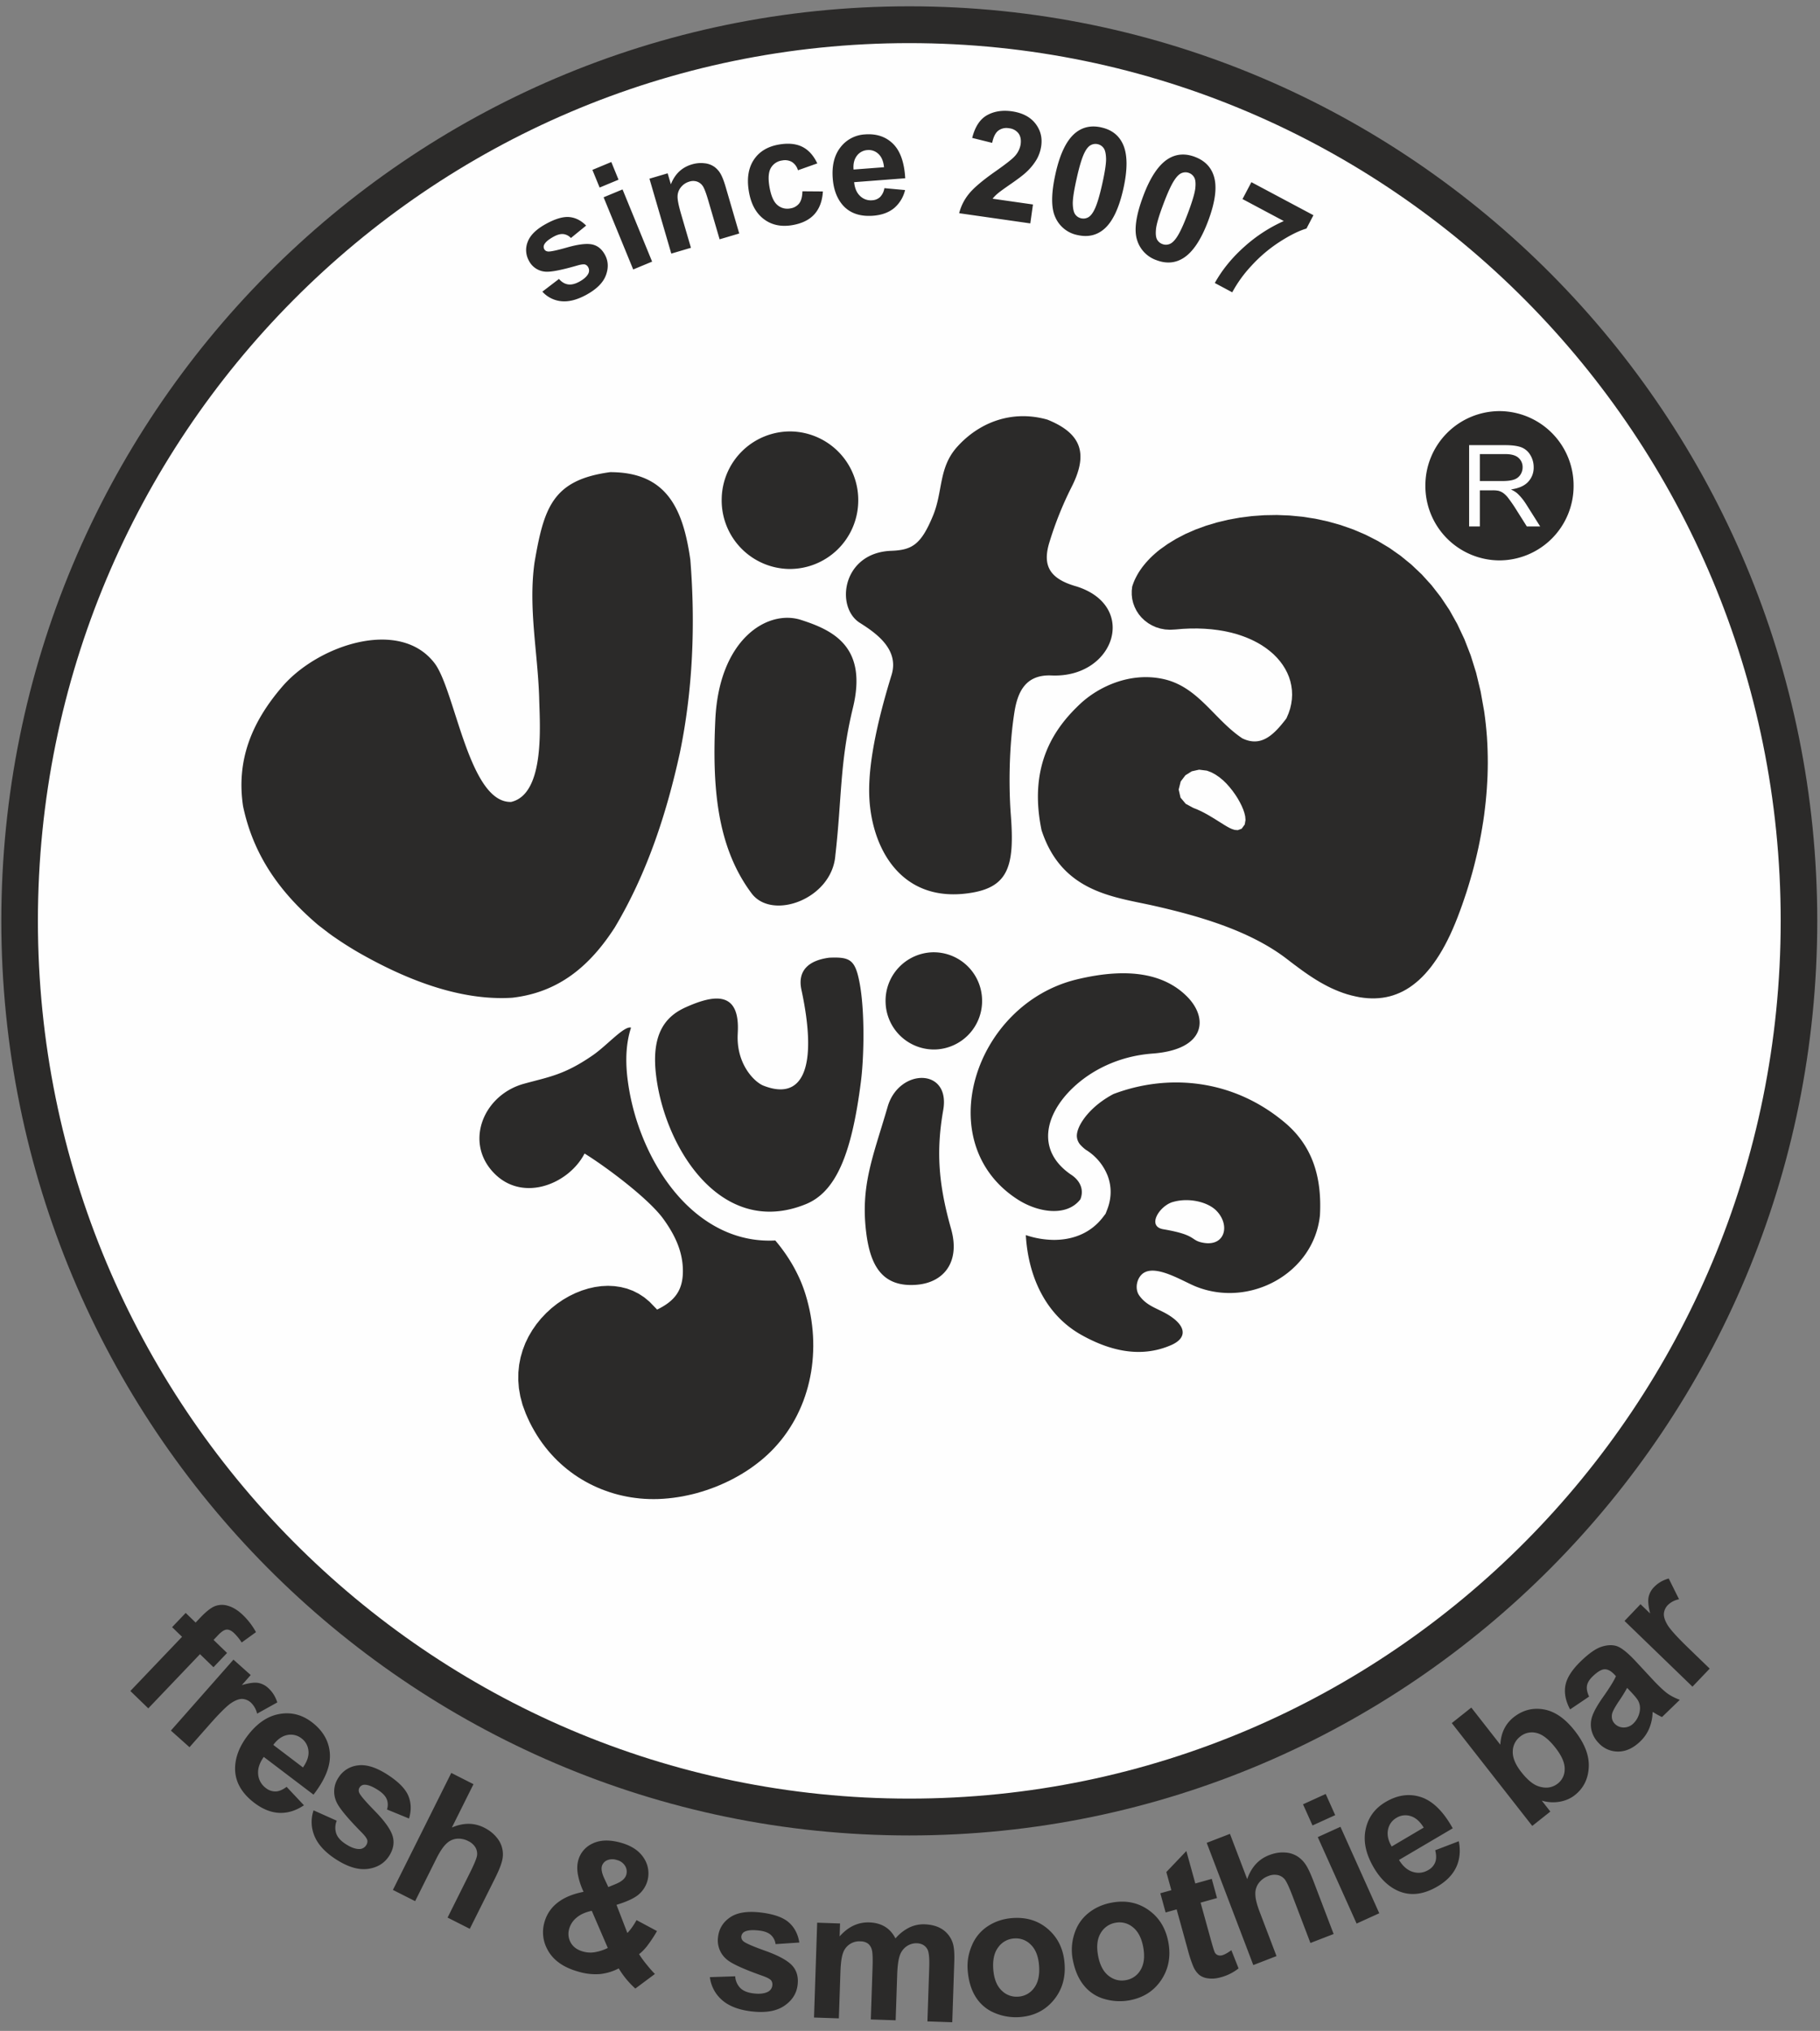 <svg width="69" height="77" fill="none" xmlns="http://www.w3.org/2000/svg"><rect width="100%" height="100%" fill="#808080" stroke="none"/><path fill-rule="evenodd" clip-rule="evenodd" d="M34.473 1.208c18.48 0 33.46 15.09 33.46 33.706 0 18.615-14.98 33.706-33.46 33.706S1.013 53.53 1.013 34.914c0-18.615 14.98-33.706 33.46-33.706z" fill="#FEFEFE"/><path fill-rule="evenodd" clip-rule="evenodd" d="M34.473.239c19.008 0 34.423 15.528 34.423 34.675 0 19.148-15.415 34.676-34.423 34.676C15.465 69.59.05 54.062.05 34.914.05 15.767 15.465.239 34.473.239zm0 1.396c18.243 0 33.037 14.903 33.037 33.279 0 18.376-14.794 33.279-33.037 33.279-18.242 0-33.036-14.903-33.036-33.28 0-18.375 14.794-33.278 33.036-33.278z" fill="#2B2A29"/><path fill-rule="evenodd" clip-rule="evenodd" d="M44.391 51.003c-1.17.506-2.346.195-3.389-.388-1.395-.78-2.025-2.27-2.111-3.787a3.4 3.4 0 001.077.182c.719-.003 1.39-.26 1.854-.87l.092-.12.057-.146c.188-.475.169-.924.012-1.324h-.001a2.015 2.015 0 00-.813-.955 1.314 1.314 0 01-.182-.161.527.527 0 01-.162-.372c.004-.18.092-.389.24-.605.098-.144.224-.288.37-.427.21-.197.47-.388.778-.55 2.02-.767 4.496-.604 6.501 1.085 1.08.91 1.403 2.123 1.328 3.513-.228 2.192-2.65 3.519-4.697 2.703-.49-.195-1.46-.817-1.964-.532-.268.15-.385.595-.189.87.301.423.731.493 1.145.76.637.41.678.855.054 1.124zm.072-5.43c-.509.15-.996.925-.361 1.033 1.323.224.995.428 1.54.517.806.13 1-.675.48-1.214-.326-.338-1.05-.514-1.659-.335zM27.12 27.274c-.122 2.546.05 4.827 1.375 6.598.782 1.044 3.055.21 3.175-1.446.251-2.191.162-3.51.666-5.589.559-2.303-.73-2.936-1.968-3.333-1.263-.407-3.102.717-3.248 3.77zM30 16.358a2.6 2.6 0 012.537 2.659 2.597 2.597 0 01-2.639 2.555 2.6 2.6 0 01-2.537-2.658 2.597 2.597 0 012.64-2.556zm-9.74 4.997c.36-2.104.681-3.157 2.87-3.453 2.164-.004 2.77 1.412 3.042 3.322.196 2.444.096 4.945-.4 7.332-.505 2.3-1.242 4.558-2.464 6.607-.937 1.453-2.114 2.463-3.89 2.666-2.037.128-4.128-.74-5.86-1.735l-.165-.098-.163-.1-.16-.101-.156-.102-.153-.103-.15-.103-.142-.103-.405-.311c-1.45-1.232-2.459-2.643-2.85-4.511-.255-1.725.313-3.168 1.492-4.535 1.362-1.58 4.499-2.63 5.801-.839.77 1.11 1.29 5.26 2.87 5.217 1.31-.302 1.083-2.993 1.064-3.952-.052-1.704-.413-3.388-.18-5.098z" fill="#2B2A29"/><path fill-rule="evenodd" clip-rule="evenodd" d="M35.375 19.545c.379-.922.202-1.812.914-2.604.838-.932 2.08-1.41 3.42-1.031 1.328.535 1.55 1.323.903 2.582a13.12 13.12 0 00-.818 2.041c-.277.872-.046 1.403 1.021 1.702 2.352.745 1.436 3.479-.95 3.375-.993-.043-1.29.635-1.41 1.415-.212 1.371-.209 2.88-.132 3.88.143 1.878-.074 2.7-1.464 2.939-2.733.469-3.878-1.763-3.907-3.8-.017-1.271.375-2.919.848-4.45.3-.97-.58-1.587-1.2-1.978-.943-.595-.669-2.662 1.185-2.732.786-.03 1.131-.222 1.59-1.34z" fill="#2B2A29"/><path fill-rule="evenodd" clip-rule="evenodd" d="M45.238 30.63l.155.062.14.064.137.07.136.076.132.078.128.078.123.077.117.073.11.069.104.062.097.053.095.043.096.03.117.01.15-.055.116-.16.029-.171-.012-.139-.03-.127-.044-.13-.057-.134-.07-.14-.08-.143-.093-.145-.103-.144-.112-.141-.121-.136-.13-.127-.14-.115-.147-.101-.155-.084-.17-.064-.295-.037-.279.062-.24.15-.179.235-.077.306.07.306.197.235.285.154zm-2.315-8.388l.024-.073.035-.096.04-.094.046-.094.05-.093.054-.092.06-.091.064-.091.07-.09.073-.088.078-.087.082-.087.087-.084.092-.084.095-.082.097-.078.3-.214.324-.198.35-.182.375-.164.396-.145.415-.125.432-.104.447-.081.458-.058.468-.033.476-.008.481.019.484.046.486.075.483.105.48.135.474.166.466.198.456.232.444.265.428.3.413.337.394.373.373.411.35.45.327.49.298.532.27.573.24.617.206.661.17.708.135.757.032.239.028.242.024.243.02.243.014.245.01.245.006.245.002.246-.003.246-.007.247-.012.247-.015.247-.02.247-.023.247-.028.248-.03.247-.036.247-.04.246-.043.247-.047.245-.05.246-.055.245-.058.244-.061.243-.065.243-.069.241-.072.241-.075.24-.08.239-.081.237-.086.237-.088.234-.093.233-.095.223-.096.213-.099.203-.1.193-.102.183-.104.174-.106.164-.108.155-.108.146-.111.136-.112.128-.114.119-.115.11-.117.1-.118.093-.12.085-.122.077-.124.069-.125.06-.128.053-.129.046-.131.038-.133.03-.136.023-.138.015-.14.008-.143.001-.145-.007-.147-.014-.15-.021-.15-.03-.164-.038-.16-.044-.156-.051-.154-.057-.15-.062-.15-.067-.146-.072-.144-.077-.143-.08-.141-.085-.14-.089-.138-.091-.138-.095-.136-.097-.136-.1-.136-.101-.136-.103-.135-.104c-1.423-1.1-3.406-1.657-5.133-2.044-1.5-.328-3.422-.525-4.18-2.85-.516-2.5.53-3.902 1.45-4.772.704-.666 1.894-1.223 3.138-.963 1.352.28 1.949 1.54 3.027 2.257.7.334 1.172-.103 1.67-.76l.082-.194.058-.174.04-.175.026-.177.009-.176-.007-.173-.023-.17-.037-.168-.052-.163-.066-.157-.079-.152-.092-.147-.104-.14-.116-.135-.127-.128-.14-.121-.15-.115-.16-.108-.172-.1-.182-.093-.193-.085-.202-.077-.212-.069-.222-.059-.232-.05-.24-.04-.25-.031-.26-.02-.267-.01-.276.001-.285.013-.286.024-.2.01-.186-.012-.176-.033-.167-.052-.156-.07-.144-.085-.131-.1-.118-.112-.103-.124-.087-.134-.07-.141-.055-.148-.037-.154-.018-.157v-.161l.017-.152zm-13.53 24.79l.115.139.087.111.085.114.082.114.079.116.075.116.073.118.07.118.066.12.063.12.06.121.058.123.054.123.05.124.047.125.044.126.041.127.056.194.05.195.045.195.038.196.032.197.026.196.02.197.014.196.008.196.002.196-.005.195-.01.194-.016.194-.022.191-.028.191-.035.19-.04.187-.046.186-.053.184-.058.182-.064.18-.07.176-.077.175-.082.172-.088.169-.095.166-.1.162-.106.16-.112.156-.118.152-.125.148-.13.145-.12.124-.125.12-.13.118-.135.114-.139.11-.143.107-.147.104-.151.099-.155.096-.158.091-.16.088-.165.083-.166.078-.17.075-.17.07-.174.065-.175.061-.177.056-.177.052-.18.046-.18.04-.18.037-.18.03-.182.026-.181.02-.18.015-.181.01-.18.003-.179-.002-.177-.008-.176-.014-.175-.02-.163-.023-.163-.029-.162-.034-.16-.038-.16-.044-.157-.049-.156-.054-.155-.058-.153-.064-.15-.068-.15-.074-.146-.078-.144-.083-.142-.088-.14-.093-.136-.099-.134-.102-.13-.108-.129-.113-.124-.117-.122-.123-.117-.127-.115-.132-.11-.137-.107-.142-.103-.146-.099-.152-.094-.157-.09-.16-.087-.167-.08-.172-.076-.173-.12-.326-.084-.318-.054-.311-.024-.305.004-.298.03-.29.055-.281.079-.273.1-.263.122-.252.141-.24.159-.229.175-.215.19-.201.202-.186.214-.17.224-.153.232-.135.24-.117.244-.097.247-.077.248-.056.25-.034.247-.012.243.012.24.035.233.058.227.084.218.11.21.137.198.164.292.301c.648-.315.973-.709.977-1.445.005-.75-.306-1.39-.738-1.988-.564-.78-2.178-1.982-2.99-2.484-.613 1.191-2.455 1.92-3.542.622-.975-1.165-.245-2.857 1.244-3.267.961-.265 1.531-.333 2.62-1.087.53-.368 1.186-1.123 1.44-1.04-.164.501-.225 1.11-.142 1.863a8.78 8.78 0 00.574 2.265c.43 1.077 1.083 2.093 1.927 2.82.86.74 1.906 1.184 3.11 1.121zm11.435-9.899c1.952-.47 3.307-.21 4.163.638.834.826.724 2.025-1.295 2.174-1.327.099-2.351.666-3.007 1.286-1.062 1.003-1.423 2.376-.1 3.294.32.2.53.542.371.945-.51.67-1.597.508-2.372.011-3.342-2.142-1.66-7.409 2.24-8.348zm-4.772 9.454c.36 1.267-.28 2.031-1.279 2.122-1.343.121-1.78-.75-1.934-1.951-.231-1.811.266-2.926.81-4.797.424-1.465 2.39-1.488 2.107.125-.264 1.508-.198 2.76.296 4.501z" fill="#2B2A29"/><path fill-rule="evenodd" clip-rule="evenodd" d="M27.97 39.177c-.072 1.153.627 1.849.975 1.985 1.514.596 2.066-.716 1.439-3.636-.162-.754.31-1.12 1.056-1.216.782-.033.977.074 1.143.923.207 1.059.179 2.805.056 3.777-.345 2.714-.932 4.176-2.091 4.646-3.231 1.31-5.378-2.189-5.682-4.95-.172-1.555.396-2.185 1.13-2.515 1.034-.464 2.076-.674 1.973.986zm7.37-3.071a1.836 1.836 0 011.892 1.777 1.838 1.838 0 01-1.764 1.907 1.836 1.836 0 01-1.893-1.777 1.838 1.838 0 011.764-1.907zm21.508-20.519a2.82 2.82 0 012.81 2.83 2.82 2.82 0 01-2.81 2.83 2.82 2.82 0 01-2.809-2.83 2.82 2.82 0 012.81-2.83zm-1.15 4.374v-3.084h1.357c.273 0 .48.028.623.083a.68.68 0 01.34.293.88.88 0 01.127.464.78.78 0 01-.212.554c-.14.15-.357.245-.65.286.107.051.189.103.244.153.119.11.231.246.335.411l.53.84h-.506l-.405-.642a5.409 5.409 0 00-.292-.425.92.92 0 00-.206-.207.582.582 0 00-.184-.081 1.15 1.15 0 00-.225-.015h-.47v1.37h-.406zm.407-1.723h.869c.185 0 .33-.02.434-.058a.458.458 0 00.236-.185.507.507 0 00.081-.277.463.463 0 00-.156-.36c-.105-.094-.27-.141-.497-.141h-.968v1.021z" fill="#2B2A29"/><path d="M20.562 11.058l.63-.482c.1.117.214.186.34.206.127.02.27-.014.43-.101.177-.097.292-.202.347-.316a.253.253 0 00-.01-.234.205.205 0 00-.119-.103c-.052-.014-.145-.003-.277.034-.618.179-1.028.258-1.23.238a.76.76 0 01-.623-.419.83.83 0 01-.042-.715c.094-.25.326-.477.697-.68.353-.193.648-.278.882-.256.235.023.446.13.634.323l-.577.471a.458.458 0 00-.284-.148c-.107-.012-.232.021-.375.1-.18.099-.297.195-.348.289a.186.186 0 00-.003.182c.027.05.072.079.136.088.087.012.335-.04.745-.157.41-.116.72-.153.929-.111.21.043.373.176.491.394.129.239.14.498.035.778-.105.28-.352.525-.74.738-.352.192-.669.273-.952.243a1.112 1.112 0 01-.716-.362zm2.171-3.947l-.274-.67.717-.298.274.67-.717.298zm1.273 3.106L22.884 7.48l.718-.298 1.121 2.737-.717.298zm4.02-1.364l-.744.22-.423-1.447c-.089-.307-.163-.5-.221-.58a.433.433 0 00-.218-.163.465.465 0 00-.283.002.631.631 0 00-.319.21.561.561 0 00-.13.346c-.005.13.04.352.132.67l.375 1.284-.745.22-.828-2.84.69-.204.122.417c.154-.392.418-.643.794-.754.165-.049.325-.063.479-.044a.78.78 0 01.377.136.852.852 0 01.239.272c.062.11.125.273.189.492l.514 1.763zm2.96-2.658l-.734.26a.553.553 0 00-.228-.314.532.532 0 00-.369-.057.58.58 0 00-.425.275c-.092.152-.113.384-.063.696.057.347.154.583.293.707a.57.57 0 00.498.14.52.52 0 00.337-.185c.08-.099.121-.253.127-.464l.775.006c-.021.362-.129.65-.322.865-.193.214-.476.352-.849.414-.423.069-.783-.01-1.078-.239-.296-.229-.483-.581-.56-1.06-.078-.483-.012-.879.197-1.19.209-.31.53-.5.96-.571.353-.058.646-.027.879.092.233.119.42.327.561.625zm2.543.939l.784.072a1.285 1.285 0 01-.42.688c-.204.165-.467.26-.788.285-.509.039-.899-.1-1.168-.417-.213-.255-.335-.587-.366-.997-.037-.49.061-.883.293-1.18a1.25 1.25 0 01.93-.489c.436-.033.79.086 1.064.357.273.27.427.706.461 1.306l-1.937.148c.023.23.099.406.228.526a.58.58 0 00.459.16.47.47 0 00.297-.123.617.617 0 00.163-.336zm-.014-.794c-.023-.226-.093-.394-.212-.504a.528.528 0 00-.415-.146.537.537 0 00-.404.218c-.1.133-.142.307-.124.52l1.155-.088zm5.647 1.413l-.101.717-2.697-.386a1.89 1.89 0 01.372-.737c.18-.223.514-.506 1.001-.848.393-.276.636-.467.73-.572a.867.867 0 00.227-.452c.024-.173-.003-.313-.082-.42a.515.515 0 00-.361-.193.514.514 0 00-.404.092c-.108.084-.185.238-.232.463l-.757-.188c.106-.42.292-.707.56-.859.267-.15.58-.2.943-.15.396.058.692.21.888.458.196.248.271.533.226.854a1.436 1.436 0 01-.17.507 2.115 2.115 0 01-.382.474c-.11.107-.303.255-.578.446-.275.19-.45.316-.525.382a1.324 1.324 0 00-.189.193l1.531.219zm2.598-2.92c.383.086.65.292.805.618.184.385.192.957.022 1.714-.17.755-.42 1.27-.753 1.54-.276.225-.605.293-.988.206a1.161 1.161 0 01-.83-.66c-.17-.351-.168-.912.004-1.678.168-.752.42-1.264.752-1.535.276-.224.605-.293.988-.206zm-.142.634a.371.371 0 00-.262.034c-.084.042-.163.135-.236.28-.095.185-.196.513-.3.982-.106.47-.155.796-.148.982.007.186.039.316.096.39.056.074.13.121.22.142.09.02.178.01.262-.034.083-.043.162-.136.235-.28.096-.184.196-.511.301-.98.105-.469.154-.796.147-.982-.007-.186-.038-.317-.095-.39a.371.371 0 00-.22-.144zm3.688.483c.368.14.605.382.713.726.129.407.057.974-.215 1.7-.272.725-.592 1.199-.959 1.42-.304.184-.639.206-1.006.066a1.165 1.165 0 01-.732-.77c-.118-.372-.04-.927.236-1.661.27-.722.59-1.194.957-1.416.304-.183.64-.205 1.007-.065zm-.228.608a.372.372 0 00-.263-.002c-.09.03-.18.111-.272.244-.12.17-.266.481-.434.93-.17.45-.263.767-.282.952-.019.185-.005.319.04.4a.375.375 0 00.2.171.376.376 0 00.264.003c.088-.03.18-.111.271-.244.12-.169.265-.479.434-.929.168-.449.262-.766.281-.95.019-.186.006-.32-.04-.401a.373.373 0 00-.199-.174zm2.028.989l.337-.64 2.352 1.253-.264.505c-.296.088-.638.26-1.028.512a5.449 5.449 0 00-1.061.902 4.82 4.82 0 00-.725 1.004l-.661-.353c.274-.493.644-.95 1.11-1.367a5.732 5.732 0 011.505-.982l-1.565-.834zM7.04 61.153l.377.365.186-.196c.209-.218.388-.36.536-.422a.75.75 0 01.507-.016c.19.054.38.172.57.356.194.188.357.402.489.641l-.542.393a1.979 1.979 0 00-.283-.35c-.1-.097-.195-.143-.283-.139-.089.004-.197.073-.324.206l-.176.185.511.495-.515.54-.511-.495-1.96 2.055-.68-.658 1.96-2.055-.377-.365.515-.54zm.144 5.091l-.705-.63 2.372-2.69.654.584-.337.382c.272-.08.477-.108.617-.084a.76.76 0 01.38.19c.161.145.277.328.348.55l-.766.426a.837.837 0 00-.23-.414.527.527 0 00-.324-.144c-.117-.006-.258.045-.424.153-.166.108-.45.39-.853.848l-.732.83zm3.682 1.503l.657.699c-.304.205-.615.3-.932.288-.317-.014-.633-.14-.945-.377-.496-.376-.74-.818-.734-1.325.009-.405.161-.806.46-1.206.357-.476.76-.756 1.208-.838.449-.084.862.019 1.24.305.423.322.651.717.685 1.185.034.469-.173.99-.62 1.565L10 66.612c-.163.23-.234.45-.212.664a.72.72 0 00.292.517.57.57 0 00.37.128c.128-.003.267-.062.416-.174zm.62-.736c.159-.225.229-.435.207-.631a.65.65 0 00-.262-.47.65.65 0 00-.543-.127c-.197.04-.373.165-.527.374l1.124.854zm.402 1.627l.878.393a.692.692 0 00-.018.486c.052.147.173.281.36.401.205.133.384.195.536.186a.303.303 0 00.241-.147.253.253 0 00.04-.188c-.016-.064-.082-.157-.199-.278-.551-.557-.875-.95-.972-1.178a.935.935 0 01.077-.914.993.993 0 01.73-.464c.32-.047.696.07 1.128.348.411.265.674.531.788.795.113.266.124.555.03.87l-.836-.343a.565.565 0 00-.01-.392c-.05-.12-.158-.235-.325-.343-.211-.135-.38-.203-.51-.203a.223.223 0 00-.194.104.211.211 0 00-.014.197c.039.1.24.335.603.706.363.372.584.682.662.931.077.25.034.504-.128.758-.177.278-.444.443-.801.494-.357.05-.762-.069-1.214-.36-.41-.265-.681-.558-.815-.879a1.373 1.373 0 01-.037-.98zm6.063-.992l-.82 1.644c.438-.189.847-.187 1.227.005.196.1.355.225.475.376a.98.98 0 01.192.916c-.039.152-.13.372-.274.66l-.94 1.883-.842-.426.845-1.695c.168-.337.259-.559.272-.666a.473.473 0 00-.064-.303.62.62 0 00-.269-.236.786.786 0 00-.43-.09.65.65 0 00-.399.187c-.12.111-.248.302-.383.572l-.802 1.608-.843-.426 2.213-4.436.842.427zm6.88 7.194l-.744.555a3.364 3.364 0 01-.63-.764 1.987 1.987 0 01-.716.215 2.235 2.235 0 01-.805-.09c-.59-.162-.99-.454-1.197-.872a1.354 1.354 0 01-.102-.99c.084-.308.25-.56.5-.754.247-.195.577-.332.988-.413a2.674 2.674 0 01-.216-.656c-.035-.2-.03-.376.013-.534a.976.976 0 01.546-.642c.284-.138.64-.149 1.065-.031.409.113.7.308.875.582a1.05 1.05 0 01-.186 1.375c-.161.142-.444.276-.849.4l.412 1.067c.115-.117.231-.28.348-.488l.775.415a5.167 5.167 0 01-.39.587c-.098.12-.194.216-.289.288.076.124.179.265.31.424.13.16.227.268.292.326zm-1.768-3.293l.297-.123c.218-.092.346-.207.384-.347a.414.414 0 00-.048-.337.504.504 0 00-.318-.221.511.511 0 00-.368.015.347.347 0 00-.191.22c-.031.114 0 .27.093.47l.151.323zm-.628.9c-.237.05-.429.135-.573.257a.836.836 0 00-.28.417.674.674 0 00.06.54c.092.16.247.27.462.33.142.04.287.05.433.028a1.8 1.8 0 00.506-.163l-.608-1.41zm4.478 2.515l.96-.032a.69.69 0 00.194.445c.111.11.278.177.497.203.243.03.43.006.564-.068a.306.306 0 00.153-.24.252.252 0 00-.046-.185c-.042-.05-.141-.105-.299-.163-.737-.259-1.199-.47-1.385-.633a.933.933 0 01-.327-.856c.037-.31.19-.557.457-.739.267-.182.656-.243 1.165-.182.485.058.837.182 1.054.37.217.188.352.444.404.768l-.901.06a.562.562 0 00-.179-.349c-.097-.087-.244-.142-.441-.165-.249-.03-.43-.017-.547.04a.227.227 0 00-.13.18.21.21 0 00.074.183c.078.073.36.196.848.37.487.175.82.357 1 .547.177.191.247.438.211.739-.038.327-.207.593-.507.796-.299.203-.715.273-1.248.209-.483-.058-.854-.202-1.113-.432a1.367 1.367 0 01-.458-.866zm4.069-2.065l.866.03-.016.49c.323-.367.7-.544 1.13-.53.228.009.425.063.589.163.165.1.298.249.398.444a1.66 1.66 0 01.522-.412c.185-.089.38-.13.586-.123.262.01.481.07.66.184a.983.983 0 01.39.486c.06.154.084.404.072.747l-.077 2.296-.942-.032.069-2.053c.012-.356-.013-.587-.075-.692-.082-.138-.215-.211-.396-.218a.646.646 0 00-.378.11.685.685 0 00-.264.347c-.057.156-.09.402-.102.74l-.058 1.724-.942-.032.066-1.968c.012-.348.002-.575-.028-.677a.429.429 0 00-.148-.233.49.49 0 00-.284-.083.649.649 0 00-.658.438c-.055.147-.089.393-.1.737l-.059 1.745-.942-.032.12-3.596zm5.704 1.792c-.024-.315.03-.627.162-.933a1.6 1.6 0 01.604-.727c.27-.177.58-.28.928-.307.539-.04.993.102 1.363.428.371.327.577.759.617 1.298.042.544-.098 1.007-.418 1.391-.32.384-.744.596-1.27.637a2.057 2.057 0 01-.951-.152 1.526 1.526 0 01-.725-.603c-.176-.275-.279-.62-.31-1.032zm.971-.023c.027.356.132.622.313.799a.796.796 0 00.641.236.79.79 0 00.595-.331c.152-.202.214-.484.187-.845-.026-.351-.13-.615-.31-.791a.787.787 0 00-.639-.238.797.797 0 00-.598.333c-.153.201-.215.48-.189.837zm3.01-.386a1.958 1.958 0 01.06-.946c.098-.32.272-.583.522-.789.25-.206.546-.341.89-.406.53-.1.997-.009 1.401.275.404.284.655.69.754 1.222.1.536.011 1.012-.265 1.429-.277.417-.675.674-1.195.773a2.07 2.07 0 01-.96-.047 1.522 1.522 0 01-.786-.52c-.205-.253-.345-.584-.42-.99zm.964-.13c.065.35.198.604.397.76.2.156.42.21.663.165a.791.791 0 00.556-.396c.128-.217.16-.504.094-.86-.065-.346-.197-.597-.395-.752a.786.786 0 00-.66-.166.8.8 0 00-.559.396c-.13.217-.161.502-.096.853zm4.309-2.915l.2.728-.623.175.388 1.404c.08.285.13.45.156.493a.211.211 0 00.114.094.26.26 0 00.166.002c.085-.024.199-.087.343-.19l.273.69a1.87 1.87 0 01-.68.338c-.163.046-.318.06-.465.04a.665.665 0 01-.348-.134.892.892 0 01-.227-.324 4.822 4.822 0 01-.209-.64l-.419-1.518-.418.117-.2-.728.417-.117-.19-.688.759-.796.34 1.23.623-.175zm.69-1.705l.654 1.717c.156-.453.433-.757.83-.91.205-.08.403-.113.596-.1a.965.965 0 01.481.148c.129.085.235.193.32.325.086.132.185.348.3.65l.75 1.967-.88.34-.675-1.771c-.134-.352-.236-.569-.306-.65a.465.465 0 00-.266-.156.616.616 0 00-.354.04.794.794 0 00-.355.261.66.66 0 00-.132.422c0 .165.055.389.162.67l.64 1.681-.88.34-1.766-4.634.88-.34zm3.13-.319l-.36-.802.86-.392.36.803-.86.391zm1.672 3.72l-1.473-3.278.86-.391 1.472 3.278-.86.391zm2.98-2.78l.894-.342c.07.362.038.688-.095.978-.135.29-.371.535-.709.734-.535.316-1.035.373-1.496.171-.368-.163-.677-.46-.928-.891-.3-.515-.4-.998-.303-1.446.096-.45.349-.794.757-1.034.457-.27.907-.33 1.35-.182.441.15.84.542 1.194 1.18l-2.037 1.2c.147.24.323.392.527.453.204.062.4.038.586-.072a.577.577 0 00.26-.294c.046-.121.046-.272 0-.454zm-.436-.859c-.144-.235-.31-.38-.498-.436a.64.64 0 00-.53.063.659.659 0 00-.326.456c-.04.199.007.41.14.634l1.214-.717zm4.116-.062l-3.052-3.9.74-.588 1.1 1.407c.024-.444.192-.79.505-1.04.342-.27.72-.37 1.14-.298.418.072.81.342 1.176.81.378.482.556.944.532 1.387-.024.441-.199.792-.524 1.05-.16.128-.35.211-.571.252a1.48 1.48 0 01-.686-.041l.325.415-.686.545zm-.42-2.047c.23.293.447.474.648.541.285.097.533.062.747-.108a.678.678 0 00.253-.545c.005-.233-.112-.502-.35-.806-.254-.324-.495-.511-.723-.562a.698.698 0 00-.615.14.718.718 0 00-.28.562c-.009.233.098.493.32.778zm2.574-2.858l-.72.486c-.172-.32-.231-.624-.178-.91.054-.286.248-.59.582-.914.303-.294.564-.478.782-.55.217-.07.41-.08.577-.027.167.053.392.228.677.526l.753.81c.217.226.388.384.513.472.125.087.276.164.453.23l-.675.653a3.522 3.522 0 01-.256-.137 1.165 1.165 0 00-.1-.057 1.708 1.708 0 01-.126.619 1.46 1.46 0 01-.34.496c-.264.255-.541.385-.832.387a.99.99 0 01-.752-.328 1.036 1.036 0 01-.27-.492.956.956 0 01.041-.546c.067-.182.197-.41.389-.684.26-.367.427-.638.5-.808l-.066-.07c-.127-.132-.25-.196-.37-.191-.119.006-.268.097-.448.27-.121.118-.193.234-.213.348-.023.115.004.254.079.417zm1.442-.33a5.976 5.976 0 01-.314.507c-.15.224-.235.383-.257.478-.027.15.005.273.098.37a.46.46 0 00.344.146.514.514 0 00.372-.158.832.832 0 00.235-.461.603.603 0 00-.055-.385c-.038-.075-.136-.195-.292-.36l-.13-.136zm3.13-.73l-.653.684-2.576-2.492.606-.635.365.353c-.069-.276-.088-.484-.058-.623a.767.767 0 01.203-.376c.15-.156.336-.266.56-.328l.391.787a.828.828 0 00-.42.215.535.535 0 00-.154.32c-.01.119.033.262.134.433.101.172.37.47.808.893l.794.768z" fill="#2B2A29"/></svg>